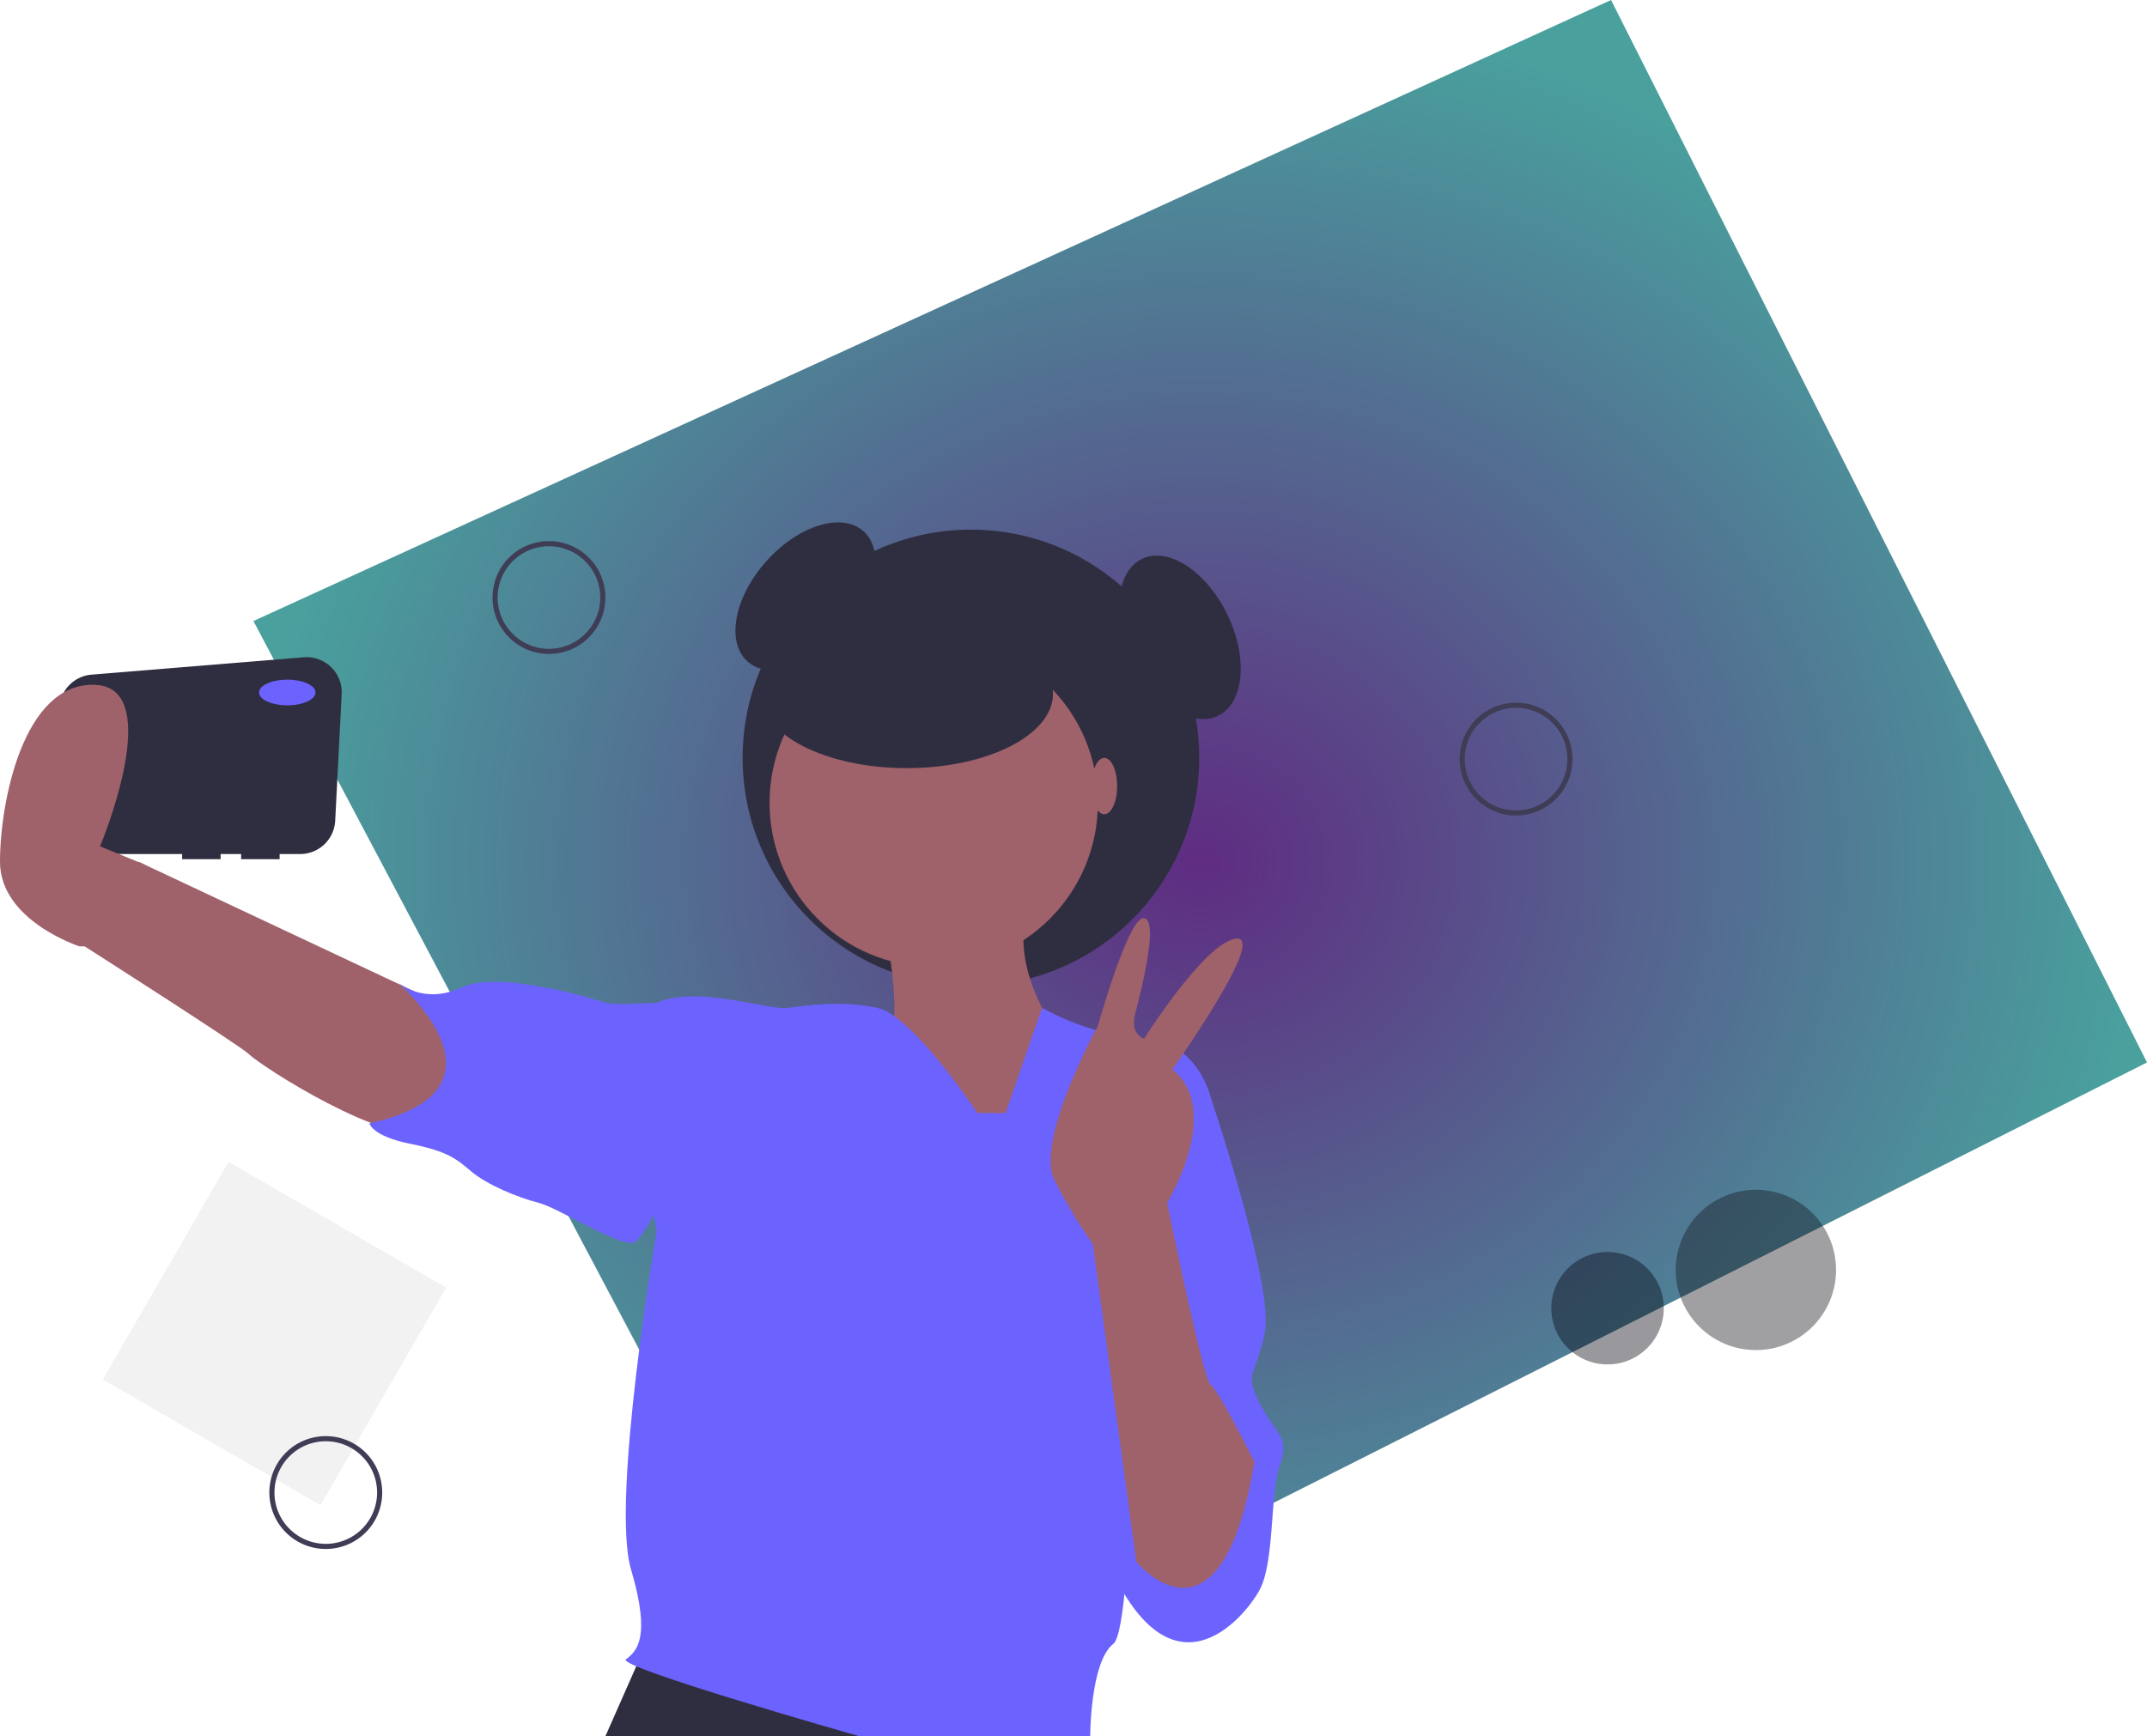 <svg xmlns="http://www.w3.org/2000/svg" xmlns:xlink="http://www.w3.org/1999/xlink" width="442.784" height="358.171" viewBox="0 0 442.784 358.171">
  <defs>
    <radialGradient id="radial-gradient" cx="0.5" cy="0.5" r="0.5" gradientUnits="objectBoundingBox">
      <stop offset="0" stop-color="#5f2c82"/>
      <stop offset="1" stop-color="#49a09d"/>
    </radialGradient>
  </defs>
  <g id="selfie-women" transform="translate(0)">
    <path id="Path_263" data-name="Path 263" d="M219.119,355.439,489.313,219.178,378.779,0,98.794,128.113Z" transform="translate(-46.529)" fill="url(#radial-gradient)"/>
    <circle id="Ellipse_80" data-name="Ellipse 80" cx="16.531" cy="16.531" r="16.531" transform="translate(345.595 245.447)" fill="#131219" opacity="0.4"/>
    <circle id="Ellipse_81" data-name="Ellipse 81" cx="11.597" cy="11.597" r="11.597" transform="translate(319.935 258.277)" fill="#02020a" opacity="0.4"/>
    <rect id="Rectangle_32" data-name="Rectangle 32" width="51.845" height="51.845" transform="translate(47.119 239.69) rotate(30)" fill="#f2f2f2"/>
    <path id="Path_264" data-name="Path 264" d="M762.156,408.767a11.639,11.639,0,1,1,11.639-11.639A11.639,11.639,0,0,1,762.156,408.767Zm0-22.219a10.581,10.581,0,1,0,10.581,10.581A10.581,10.581,0,0,0,762.156,386.548Z" transform="translate(-449.496 -240.532)" fill="#3f3d56"/>
    <path id="Path_265" data-name="Path 265" d="M385.156,345.768a11.639,11.639,0,1,1,11.639-11.639,11.639,11.639,0,0,1-11.639,11.639Zm0-22.22a10.581,10.581,0,1,0,10.581,10.581,10.581,10.581,0,0,0-10.581-10.581Z" transform="translate(-271.943 -210.862)" fill="#3f3d56"/>
    <path id="Path_266" data-name="Path 266" d="M298.156,694.768a11.639,11.639,0,1,1,11.639-11.639A11.639,11.639,0,0,1,298.156,694.768Zm0-22.219a10.581,10.581,0,1,0,10.581,10.581A10.581,10.581,0,0,0,298.156,672.548Z" transform="translate(-230.969 -375.228)" fill="#3f3d56"/>
    <ellipse id="Ellipse_82" data-name="Ellipse 82" cx="17.987" cy="10.845" rx="17.987" ry="10.845" transform="translate(146.056 129.234) rotate(-48.312)" fill="#2f2e41"/>
    <circle id="Ellipse_83" data-name="Ellipse 83" cx="47.084" cy="47.084" r="47.084" transform="translate(153.156 109.26)" fill="#2f2e41"/>
    <path id="Path_267" data-name="Path 267" d="M253.594,367.768l-43.764,3.58a7.241,7.241,0,0,0-6.632,6.694l-1.634,22.551a7.241,7.241,0,0,0,7.223,7.765h19.725v1.058h7.936v-1.058h4.232v1.058h7.936v-1.058h4.23a7.242,7.242,0,0,0,7.232-6.871l1.34-26.131a7.241,7.241,0,0,0-7.823-7.588Z" transform="translate(-190.95 -232.174)" fill="#2f2e41"/>
    <path id="Path_268" data-name="Path 268" d="M287.524,476.61l-61.9-29.1-11.11,17.458s32.185,20.547,33.858,22.22c2.381,2.381,28.039,19.045,38.091,16.4S291.756,479.255,287.524,476.61Z" transform="translate(-197.059 -269.743)" fill="#9f616a"/>
    <path id="Path_269" data-name="Path 269" d="M243.936,642.085,236,660.072h82.149l-5.967-19.045Z" transform="translate(-111.148 -301.901)" fill="#2f2e41"/>
    <path id="Path_270" data-name="Path 270" d="M527.263,468.97s3.174,17.458,0,19.574,21.161,28.039,21.161,28.039l10.052-8.994,3.174-20.632s-9.523-13.226-5.29-24.865S527.263,468.97,527.263,468.97Z" transform="translate(-344.217 -274.8)" fill="#9f616a"/>
    <circle id="Ellipse_84" data-name="Ellipse 84" cx="33.858" cy="33.858" r="33.858" transform="translate(158.71 131.744)" fill="#9f616a"/>
    <path id="Path_271" data-name="Path 271" d="M497.937,524.082s-13.226-20.1-20.632-21.691-14.284-.529-18.516,0-18.516-4.761-26.981-1.058,0,47.084,0,47.084-9.523,55.549-5.29,69.833,1.058,16.929-1.058,18.516S473.6,652.637,473.6,652.637h47.613s0-15.342,4.761-19.045,4.232-82,4.232-82l15.871-30.684s-2.645-11.639-13.755-12.168-21.027-6.361-21.027-6.361l-7.541,21.7Z" transform="translate(-296.375 -294.467)" fill="#6c63ff"/>
    <path id="Path_272" data-name="Path 272" d="M389.53,501.305l-4.761-2.645s-8.994.529-10.581,0-21.69-6.877-29.626-3.174-13.226-1.058-13.226-1.058,25.923,22.219-5.819,29.1c0,0,.529,2.645,8.465,4.232s9.523,3.174,12.7,5.819,9.523,5.29,13.755,6.348,17.987,10.052,20.1,7.936,5.819-9.523,5.819-9.523Z" transform="translate(-249.336 -291.793)" fill="#6c63ff"/>
    <path id="Path_273" data-name="Path 273" d="M620.705,528.513l10.052,5.819s13.226,39.149,11.11,48.671-4.232,7.936-1.058,14.284,6.348,6.878,4.232,12.7-1.058,20.1-4.232,25.923-18.516,24.335-31.742-6.878S620.705,528.513,620.705,528.513Z" transform="translate(-381.053 -307.891)" fill="#6c63ff"/>
    <path id="Path_274" data-name="Path 274" d="M633.11,581.66s-7.407-14.813-8.994-15.871-8.994-37.562-8.994-37.562,11.639-19.045,1.058-27.51c0,0,19.574-27.51,13.226-26.981s-19.045,20.632-19.045,20.632-2.91-.793-1.852-5.026,5.026-19.31,1.852-19.839-9.523,22.219-9.523,22.219-12.961,23.542-8.994,31.742a102.219,102.219,0,0,0,7.935,13.226l8.994,65.6S626.232,623.454,633.11,581.66Z" transform="translate(-374.412 -280.096)" fill="#9f616a"/>
    <ellipse id="Ellipse_85" data-name="Ellipse 85" cx="5.819" cy="2.645" rx="5.819" ry="2.645" transform="translate(53.432 140.209)" fill="#6c63ff"/>
    <path id="Path_275" data-name="Path 275" d="M205.324,432.467h-7.407s-16.4-5.29-16.4-17.458,4.761-37.033,19.574-36.5,1.058,33.329,1.058,33.329l8.967,3.659.026,11.154Z" transform="translate(-181.517 -237.239)" fill="#9f616a"/>
    <ellipse id="Ellipse_86" data-name="Ellipse 86" cx="30.155" cy="15.342" rx="30.155" ry="15.342" transform="translate(156.859 127.776)" fill="#2f2e41"/>
    <ellipse id="Ellipse_87" data-name="Ellipse 87" cx="2.645" cy="5.819" rx="2.645" ry="5.819" transform="translate(225.104 156.344)" fill="#9f616a"/>
    <ellipse id="Ellipse_88" data-name="Ellipse 88" cx="10.845" cy="17.987" rx="10.845" ry="17.987" transform="translate(225.741 120.038) rotate(-25.902)" fill="#2f2e41"/>
  </g>
</svg>
